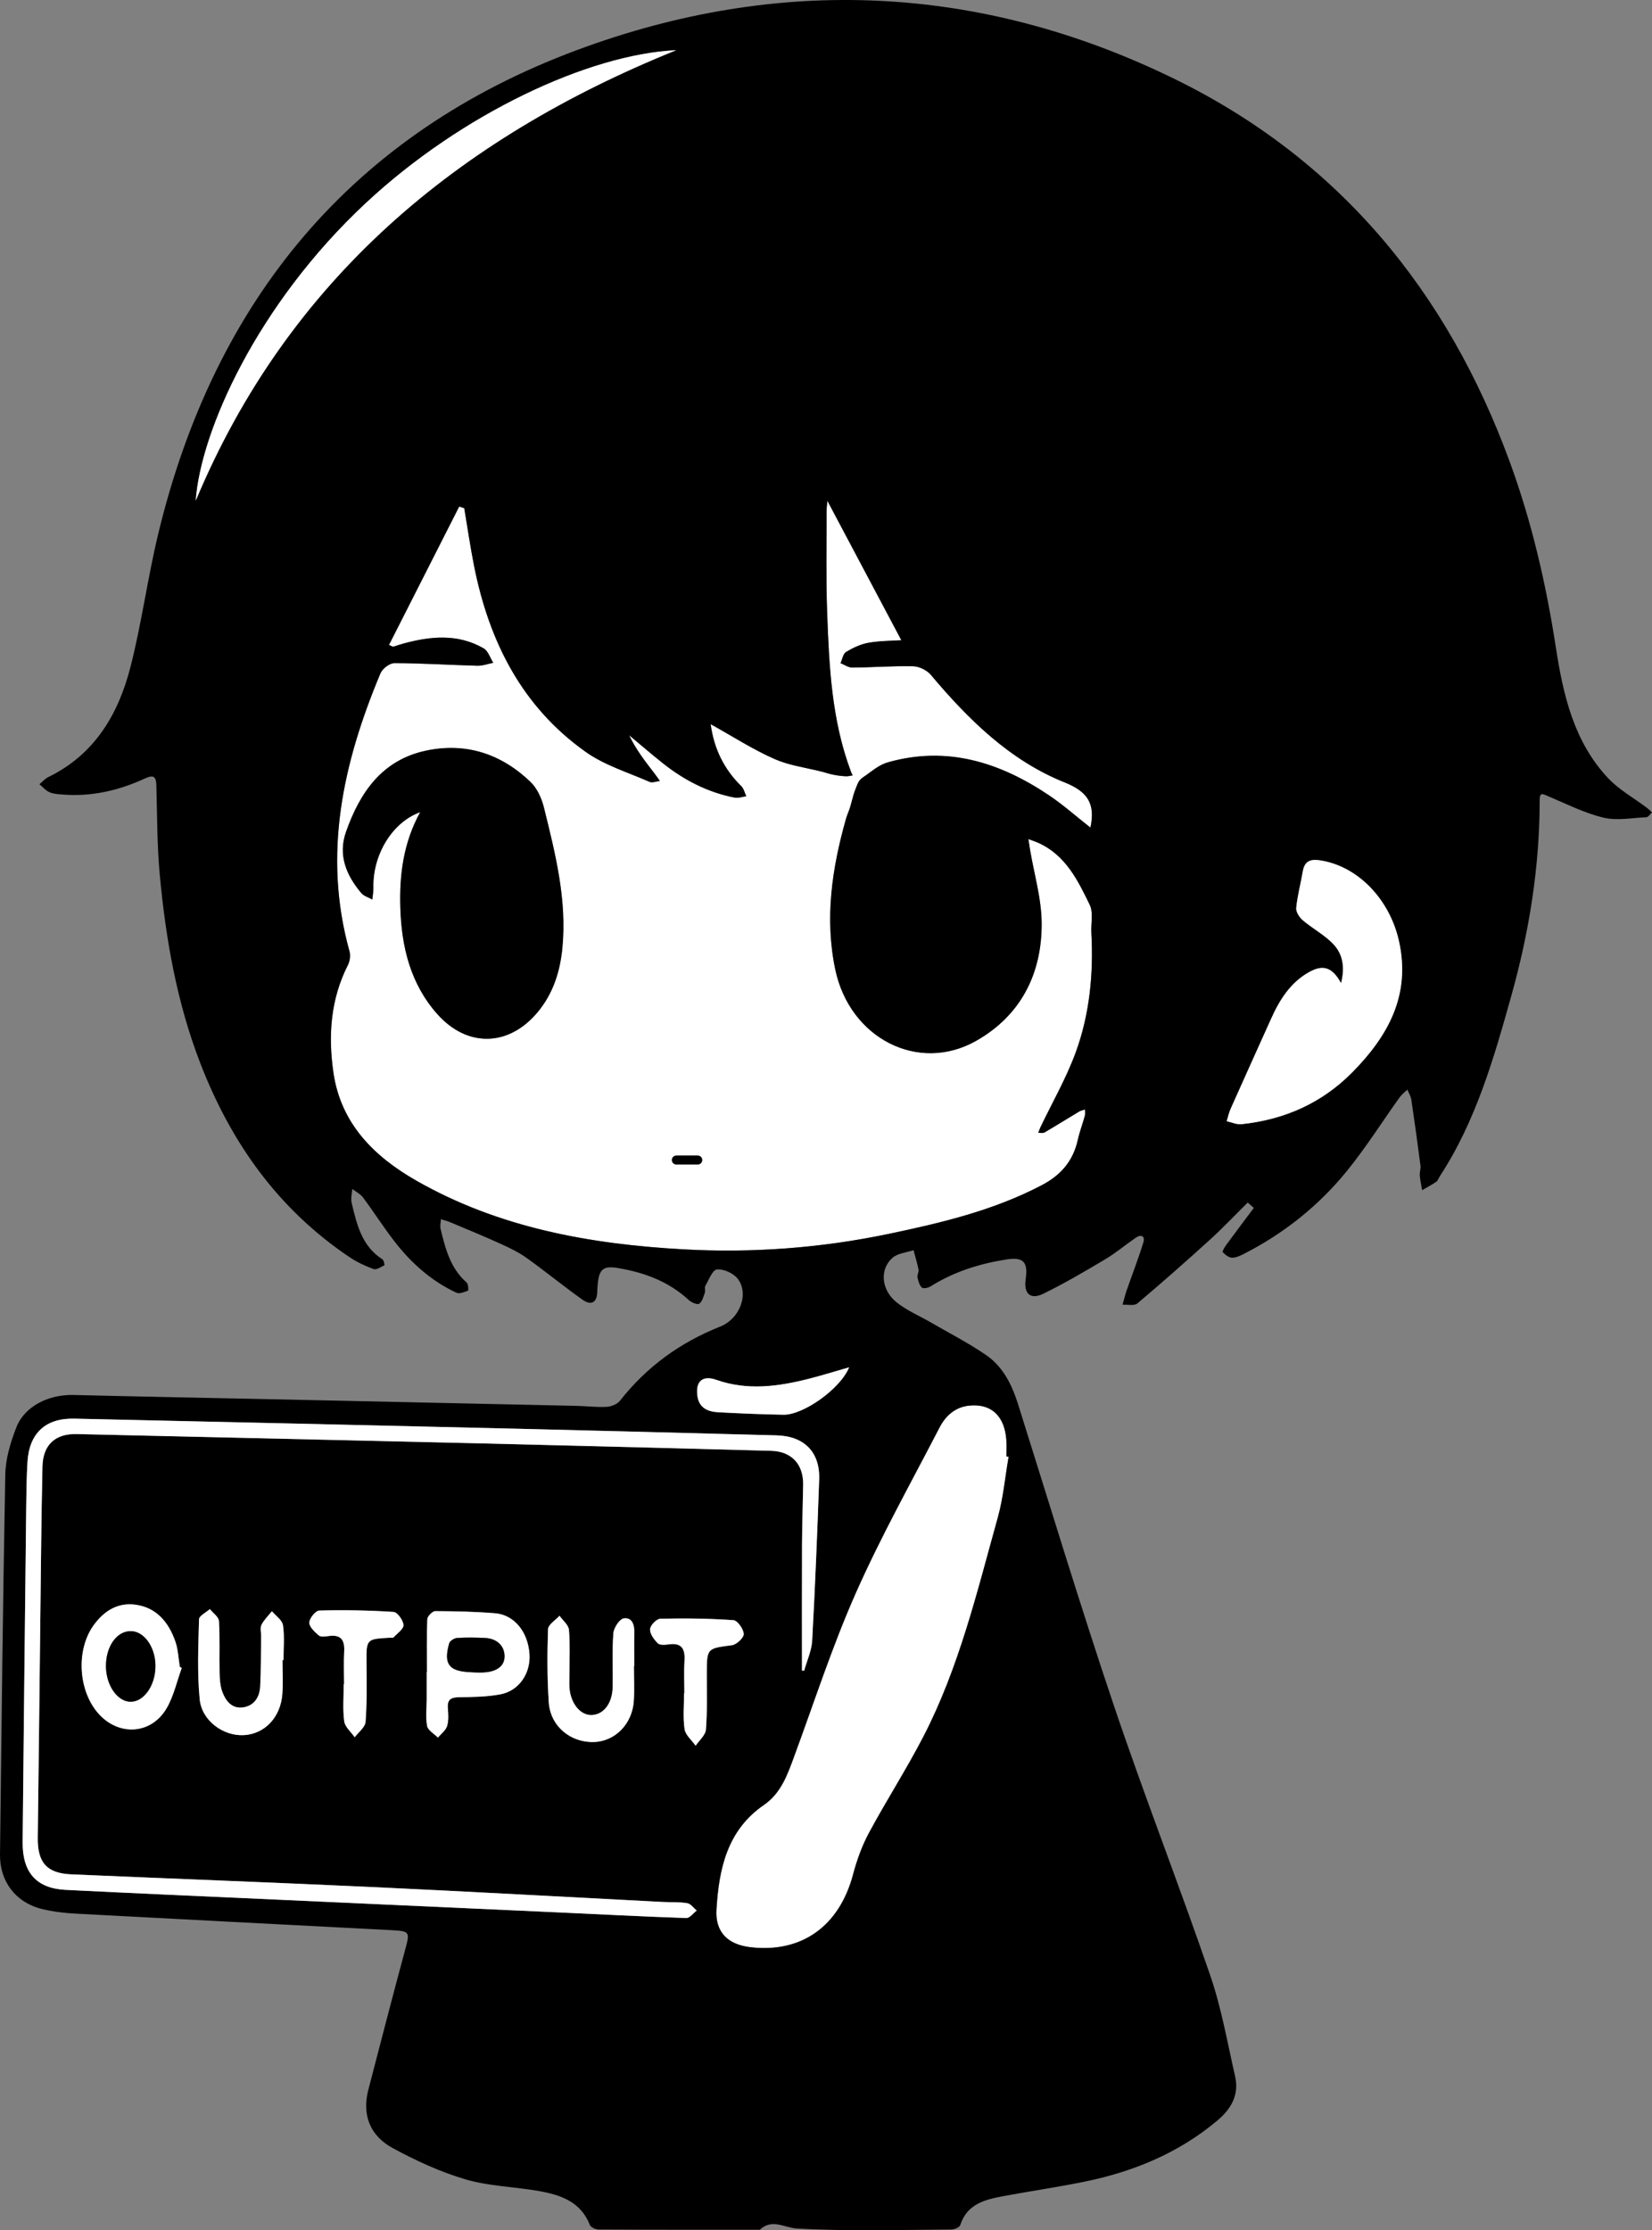 <?xml version="1.0" encoding="utf-8"?>
<!-- Generator: Adobe Illustrator 16.0.3, SVG Export Plug-In . SVG Version: 6.00 Build 0)  -->
<!DOCTYPE svg PUBLIC "-//W3C//DTD SVG 1.1//EN" "http://www.w3.org/Graphics/SVG/1.1/DTD/svg11.dtd">
<svg version="1.1" id="レイヤー_1" xmlns="http://www.w3.org/2000/svg" xmlns:xlink="http://www.w3.org/1999/xlink" x="0px"
	 y="0px" width="549.341px" height="741.463px" viewBox="0 0 549.341 741.463" enable-background="new 0 0 549.341 741.463"
	 xml:space="preserve">
<rect x="0" y="0" width="549.341" height="741.463" fill="#808080" stroke="none"/>
<path fill="#FFFFFF" d="M282.179,269.816c0.963-2.427,1.314-5.047,2.307-7.465c0.009-0.021,0.018-0.043,0.026-0.065
	c0.407-1.005,0.709-2.076,1.42-2.92c0.614-0.729,1.397-1.148,2.156-1.698c2.235-1.619,4.459-3.455,7.163-4.222
	c19.671-5.579,37.226-0.005,53.533,10.932c4.818,3.232,9.188,7.133,13.821,10.774c1.676-7.855-0.809-11.919-8.542-15.015
	c-18.278-7.316-32.021-20.923-44.551-35.798c-1.302-1.546-3.874-2.785-5.888-2.832c-6.729-0.155-13.472,0.384-20.21,0.441
	c-1.297,0.011-2.604-0.951-3.906-1.465c0.59-1.281,0.839-3.128,1.839-3.729c2.299-1.38,4.883-2.611,7.497-3.063
	c3.947-0.683,8.019-0.649,10.881-0.843c-8.169-15.399-16.44-30.99-24.583-46.341c-0.068,0.837-0.274,2.181-0.272,3.524
	c0.016,11.122-0.222,22.254,0.18,33.363c0.648,17.967,1.465,35.941,7.899,53.091c0.197,0.525,0.397,0.949,0.602,1.302
	c-0.765,0.138-1.533,0.327-2.315,0.293c-1.767-0.075-3.563-0.351-5.279-0.776c-0.823-0.205-1.625-0.488-2.445-0.702
	c-0.655-0.17-1.313-0.33-1.973-0.481c-2.356-0.541-4.731-0.999-7.083-1.563c-2.299-0.552-4.583-1.208-6.753-2.155
	c-7.259-3.167-13.989-7.546-21.384-11.649c1.073,7.997,4.337,14.884,10.177,20.605c0.843,0.825,1.124,2.225,1.665,3.359
	c-1.284,0.171-2.634,0.691-3.839,0.458c-8.896-1.717-16.737-5.758-23.793-11.347c-3.839-3.041-7.543-6.253-11.309-9.388
	c2.209,4.695,5.297,8.662,8.371,12.639c0.642,0.831,1.228,1.705,1.84,2.559c-1.151,0.126-2.503,0.708-3.42,0.304
	c-7.168-3.153-14.954-5.507-21.235-9.96c-21.218-15.042-32.118-36.711-37.102-61.706c-1.276-6.401-2.205-12.871-3.293-19.309
	c-0.559-0.188-1.118-0.376-1.677-0.564c-7.774,15.317-15.547,30.636-23.352,46.013c1.18,0.521,1.305,0.629,1.389,0.604
	c1.07-0.326,2.125-0.707,3.203-1.004c9.139-2.516,18.257-3.428,26.885,1.535c1.494,0.859,2.154,3.168,3.2,4.808
	c-1.764,0.343-3.536,1.02-5.288,0.974c-9.198-0.246-18.39-0.848-27.585-0.871c-1.584-0.004-3.986,1.84-4.641,3.403
	c-12.466,29.756-19.263,60.187-10.303,92.373c0.387,1.393,0.145,3.292-0.516,4.594c-5.794,11.405-6.61,23.491-4.813,35.828
	c2.479,17.005,13.632,27.907,27.565,35.864c27.431,15.665,57.743,21.119,88.828,22.835c22.923,1.267,45.712-0.432,68.209-5.135
	c17.492-3.657,34.827-7.767,50.88-16.165c6.506-3.403,10.492-8.118,12.06-15.17c0.593-2.672,1.585-5.254,2.313-7.9
	c0.181-0.662,0.037-1.413,0.042-2.124c-0.636,0.219-1.333,0.335-1.897,0.672c-3.852,2.304-7.655,4.687-11.531,6.949
	c-0.54,0.315-1.386,0.108-2.091,0.144c0.233-0.61,0.426-1.239,0.706-1.828c3.952-8.27,8.58-16.292,11.72-24.858
	c4.687-12.783,5.957-26.249,5.225-39.866c-0.167-3.105,0.71-6.674-0.529-9.237c-3.949-8.158-8.017-16.495-17.014-20.579
	c-1.104-0.501-2.266-0.877-3.401-1.31c0.182,1.161,0.353,2.322,0.546,3.481c1.366,8.198,3.844,16.392,3.873,24.594
	c0.062,16.724-6.928,30.576-21.742,38.989c-19.187,10.896-42.063-0.729-46.895-23.717c-3.564-16.957-1.089-33.734,3.616-50.228
	C281.583,271.302,281.884,270.56,282.179,269.816z M186.996,315.282c-0.777,7.858-3.12,15.15-8.289,21.314
	c-9.599,11.448-23.396,11.718-33.324,0.513c-8.926-10.074-11.871-22.363-12.263-35.382c-0.327-10.841,0.983-21.455,6.605-31.716
	c-9.325,3.346-15.855,14.239-15.563,25.132c0.034,1.3-0.238,2.607-0.369,3.912c-1.243-0.705-2.812-1.136-3.673-2.161
	c-4.986-5.93-7.785-12.621-5.047-20.373c4.621-13.081,11.986-23.849,26.572-26.955c13.303-2.833,25.035,1.074,34.752,10.383
	c2.208,2.114,3.718,5.458,4.471,8.503C184.668,283.814,188.583,299.209,186.996,315.282z"/>
<path fill="#FFFFFF" d="M264.11,583.862c-2.261,6.133-4.361,12.281-10.108,16.23c-12.25,8.415-14.955,21.302-15.758,34.802
	c-0.441,7.415,3.738,11.562,11.125,12.459c17.138,2.08,29.718-6.918,34.296-24.151c1.263-4.755,2.968-9.521,5.293-13.841
	c5.792-10.763,12.434-21.074,18.053-31.92c11.923-23.018,17.883-48.15,24.786-72.905c1.83-6.563,2.432-13.468,3.598-20.216
	c-0.241-0.039-0.482-0.079-0.723-0.119c0-1.75,0.094-3.505-0.016-5.248c-0.516-8.145-5.002-12.398-12.353-11.639
	c-4.659,0.481-7.852,3.364-9.869,7.261c-9.451,18.254-19.522,36.246-27.845,55.009C276.763,547.233,270.802,565.713,264.11,583.862z
	"/>
<path d="M534.819,258.786c-11.455-12.116-15.024-27.796-17.443-43.503c-3.247-21.081-7.997-41.704-15.327-61.714
	c-20.794-56.76-56.85-100.594-111.484-127.328C326.07-5.315,258.971-8.241,192.124,16.548
	C117.036,44.395,71.372,99.764,52.637,177.389c-3.542,14.671-5.513,29.73-9.25,44.344c-4.021,15.726-11.916,29.134-27.359,36.634
	c-1.095,0.532-1.946,1.567-2.91,2.369c1.103,0.909,2.083,2.099,3.343,2.651c1.325,0.581,2.91,0.652,4.395,0.77
	c9.589,0.764,18.66-1.348,27.301-5.322c2.81-1.293,3.748-0.801,3.834,2.26c0.282,9.965,0.22,19.971,1.148,29.881
	c1.995,21.289,5.65,42.233,13.412,62.367c10.217,26.508,25.905,48.632,49.671,64.606c2.465,1.656,5.234,2.959,8.028,3.969
	c0.939,0.339,2.418-0.688,3.565-1.261c0.111-0.056-0.158-1.672-0.629-1.972c-6.891-4.401-8.56-11.643-10.251-18.821
	c-0.338-1.431,0.117-3.049,0.208-4.581c1.209,0.935,2.7,1.659,3.579,2.841c3.58,4.81,6.803,9.891,10.475,14.626
	c5.576,7.191,12.277,13.17,20.605,17.037c0.992,0.461,2.624-0.247,3.844-0.713c0.186-0.071,0.095-2.188-0.464-2.676
	c-5.438-4.757-7.096-11.302-8.677-17.879c-0.238-0.991,0.063-2.112,0.116-3.173c1.042,0.332,2.115,0.588,3.118,1.01
	c5.63,2.369,11.286,4.687,16.847,7.211c2.961,1.345,5.946,2.797,8.577,4.679c6.284,4.495,12.267,9.412,18.572,13.876
	c2.695,1.909,4.783,1.12,4.871-2.629c0.023-0.999,0.092-1.999,0.2-2.993c0.509-4.689,2.015-5.705,6.702-4.92
	c8.806,1.475,16.867,4.475,23.557,10.655c0.867,0.801,2.851,1.626,3.45,1.205c1.006-0.707,1.406-2.374,1.878-3.701
	c0.239-0.672-0.186-1.639,0.144-2.207c1.162-2,2.367-5.318,3.84-5.477c2.2-0.236,5.385,1.181,6.84,2.963
	c3.905,4.782,1.084,13.31-5.755,16.03c-13.371,5.32-24.452,13.376-33.321,24.668c-0.906,1.152-2.906,1.92-4.445,2.004
	c-3.346,0.184-6.721-0.252-10.087-0.327c-32.488-0.72-64.977-1.423-97.465-2.12c-23.244-0.499-46.49-0.929-69.732-1.495
	c-8.292-0.202-16.278,3.78-19.006,10.84c-1.907,4.936-3.542,10.332-3.643,15.554c-0.813,42.127-1.255,84.261-1.759,126.393
	c-0.107,8.941,5.211,15.946,13.88,18.088c3.612,0.893,7.383,1.348,11.107,1.549c34.828,1.877,69.662,3.646,104.494,5.471
	c7.102,0.372,6.915,0.368,5.031,7.33c-4.112,15.192-8.018,30.439-12.007,45.664c-2.236,8.537,0.611,15.439,8.066,19.483
	c7.728,4.191,15.885,7.965,24.292,10.427c7.831,2.293,16.271,2.43,24.381,3.869c7.171,1.272,13.87,3.537,16.909,11.281
	c0.307,0.781,1.894,1.502,2.889,1.507c17.88,0.09,35.76,0.065,53.641,0.065c4.108-3.824,8.09-0.637,12.348-0.398
	c17.076,0.958,34.237,0.422,51.367,0.334c1.005-0.005,2.666-0.721,2.906-1.465c2.282-7.081,8.265-8.506,14.392-9.645
	c8.723-1.62,17.508-2.916,26.207-4.65c16.542-3.297,31.799-9.475,44.886-20.461c4.698-3.944,7.318-8.62,5.907-14.774
	c-2.564-11.184-4.521-22.604-8.232-33.41c-10.345-30.121-21.965-59.808-32.129-89.985c-11.159-33.133-21.289-66.613-31.79-99.967
	c-2.043-6.489-4.987-12.482-10.625-16.36c-5.817-4.001-12.157-7.242-18.279-10.797c-3.87-2.246-8.12-4.012-11.554-6.79
	c-5.114-4.138-5.626-11.001-1.285-14.772c1.741-1.512,4.616-1.72,6.975-2.521c0.567,2.149,1.228,4.281,1.652,6.458
	c0.156,0.802-0.498,1.765-0.338,2.564c0.246,1.216,0.629,2.604,1.45,3.422c0.431,0.43,2.105,0.1,2.896-0.398
	c7.762-4.885,16.282-7.562,25.267-8.965c5.56-0.869,7.194,0.804,6.367,6.539c-0.698,4.847,1.553,6.976,5.919,4.834
	c7.032-3.449,13.815-7.433,20.553-11.444c3.53-2.103,6.707-4.791,10.101-7.13c1.797-1.237,3.206-0.608,2.556,1.524
	c-1.646,5.406-3.719,10.683-5.572,16.028c-0.534,1.541-0.902,3.14-1.347,4.712c1.663-0.107,3.877,0.438,4.902-0.426
	c8.176-6.893,16.202-13.971,24.119-21.164c4.354-3.955,8.405-8.244,12.594-12.383c0.678,0.59,1.357,1.18,2.036,1.769
	c-3.07,4.109-6.16,8.205-9.192,12.343c-0.534,0.729-1.363,2.128-1.142,2.368c0.792,0.852,1.954,1.787,3.022,1.844
	c1.268,0.067,2.662-0.582,3.864-1.192c13.452-6.834,25.063-16.103,34.519-27.777c6.271-7.741,11.615-16.23,17.424-24.35
	c0.692-0.966,1.701-1.705,2.563-2.55c0.451,1.108,1.144,2.182,1.314,3.331c1.089,7.293,2.093,14.599,3.041,21.911
	c0.141,1.082-0.313,2.233-0.224,3.331c0.132,1.627,0.504,3.233,0.774,4.849c1.573-0.914,3.2-1.75,4.691-2.781
	c0.565-0.392,0.806-1.244,1.215-1.872c12.011-18.393,17.962-39.253,23.778-60.043c5.936-21.213,9.423-42.917,9.404-65.056
	c-0.003-2.696,1.106-1.942,2.742-1.255c6.077,2.55,12.062,5.61,18.403,7.141c4.52,1.091,9.561,0.103,14.361-0.126
	c0.64-0.031,1.233-1.055,1.849-1.618c-0.602-0.534-1.171-1.113-1.813-1.596C543.267,265.269,538.432,262.606,534.819,258.786z
	 M65.089,166.44c1.622-22.967,20.341-65.172,56.623-98.986c31.789-29.627,74.131-49.424,103.15-50.765
	C151.958,46.09,95.759,93.106,65.089,166.44z M238.225,458.755c10.362,3.644,20.662,2.213,30.925-0.411
	c4.28-1.094,8.502-2.412,13.198-3.756c-2.859,7.11-15.212,15.872-21.824,15.755c-7.229-0.128-14.458-0.431-21.678-0.82
	c-3.459-0.187-6.404-1.413-6.941-5.447C231.253,459.175,233.662,457.15,238.225,458.755z M228.218,637.674
	c-14.238-0.486-28.465-1.232-42.698-1.882c-30.839-1.408-61.68-2.796-92.52-4.199c-23.721-1.078-47.446-2.099-71.162-3.284
	c-9.735-0.486-14.409-5.77-14.311-15.925c0.359-37.126,0.772-74.253,1.19-111.379c0.057-4.997,0.116-10.001,0.421-14.987
	c0.583-9.519,6.006-14.579,15.528-14.37c48.991,1.073,97.98,2.186,146.969,3.343c28.868,0.682,57.733,1.469,86.599,2.213
	c9.197,0.238,14.49,5.563,14.166,14.693c-0.634,17.847-1.347,35.693-2.326,53.523c-0.186,3.389-1.749,6.701-2.676,10.049
	c-0.239-0.03-0.478-0.06-0.717-0.09c0-13.959-0.041-27.919,0.018-41.877c0.029-6.625,0.27-13.247,0.373-19.871
	c0.107-6.867-3.863-11.113-10.691-11.295c-31.235-0.827-62.47-1.659-93.707-2.404c-45.735-1.091-91.473-2.107-137.209-3.162
	c-7.031-0.162-11.19,3.51-11.35,10.819c-0.391,17.87-0.526,35.747-0.741,53.623c-0.279,23.241-0.511,46.482-0.816,69.724
	c-0.109,8.262,2.953,11.858,11.133,12.214c33.463,1.452,66.937,2.683,100.396,4.238c32.085,1.492,64.155,3.29,96.232,4.942
	c2.745,0.142,5.532-0.03,8.222,0.414c1.149,0.189,2.099,1.589,3.14,2.439C230.525,636.054,229.343,637.712,228.218,637.674z
	 M210.914,553.866h-0.111c0,3.868,0.202,7.75-0.042,11.604c-0.486,7.696-6.237,13.486-13.294,13.687
	c-7.802,0.222-14.461-5.292-14.985-13.206c-0.533-8.077-0.521-16.211-0.24-24.303c0.054-1.534,2.482-2.985,3.815-4.475
	c1.097,1.567,3.005,3.07,3.138,4.716c0.412,5.084,0.146,10.223,0.145,15.34c-0.001,1.248-0.067,2.5,0.01,3.742
	c0.323,5.145,3.433,9.144,7.113,9.215c4.068,0.078,7.143-3.684,7.265-9.223c0.132-5.987-0.219-12.002,0.236-17.959
	c0.139-1.82,2.08-4.777,3.485-4.958c2.854-0.367,3.566,2.298,3.492,4.962C210.838,546.624,210.914,550.246,210.914,553.866z
	 M148.92,567.895c0.156,1.981,0.312,4.11-0.254,5.951c-0.447,1.455-1.991,2.571-3.049,3.838c-1.249-1.269-3.291-2.383-3.576-3.841
	c-0.564-2.886-0.155-5.961-0.152-8.958s0-5.994,0-8.992h0.083c0-5.866-0.125-11.738,0.125-17.594
	c0.041-0.965,1.726-2.659,2.648-2.657c6.613,0.018,13.242,0.177,19.833,0.703c6.436,0.514,11.012,6.206,11.487,13.636
	c0.407,6.346-3.471,12.146-9.665,13.32c-4.496,0.853-9.177,0.894-13.78,0.961C149.938,564.302,148.696,565.044,148.92,567.895z
	 M121.876,552.998c0.051,6.491,0.173,13.003-0.318,19.462c-0.136,1.786-2.347,3.414-3.605,5.114
	c-1.218-1.765-3.236-3.423-3.489-5.316c-0.539-4.048-0.165-8.219-0.165-12.339h0.116c0-3.621-0.158-7.25,0.043-10.86
	c0.212-3.819-1.086-5.718-5.155-5.138c-1.093,0.155-2.607,0.385-3.282-0.185c-1.372-1.159-3.195-2.859-3.162-4.297
	c0.033-1.421,2.098-3.964,3.324-3.996c8.227-0.214,16.48-0.08,24.691,0.462c1.275,0.083,3.208,2.784,3.296,4.36
	c0.074,1.313-2.089,2.775-3.326,4.113c-0.185,0.2-0.72,0.082-1.093,0.102C121.745,544.897,121.813,544.896,121.876,552.998z
	 M93.891,563.148c-0.559,7.812-5.897,13.372-12.847,13.721c-6.797,0.342-13.947-4.763-14.644-11.966
	c-0.849-8.78-0.457-17.697-0.216-26.545c0.032-1.165,2.346-2.269,3.603-3.4c1.054,1.327,2.935,2.604,3.02,3.99
	c0.352,5.728,0.086,11.489,0.208,17.235c0.044,2.094,0.197,4.301,0.899,6.239c1.114,3.075,3.179,5.731,6.875,5.225
	c3.724-0.509,5.533-3.409,5.728-6.916c0.311-5.608,0.224-11.239,0.305-16.859c0.018-1.25-0.371-2.706,0.14-3.702
	c0.85-1.656,2.275-3.019,3.458-4.504c1.284,1.542,3.427,2.956,3.676,4.65c0.559,3.792,0.175,7.722,0.175,11.596h-0.334
	C93.937,555.659,94.158,559.42,93.891,563.148z M60.435,554.54c-1.639,4.493-2.667,9.345-5.043,13.406
	c-5.142,8.791-16.043,9.35-22.763,1.632c-6.664-7.653-7.396-21.15-1.417-29.347c3.447-4.726,8.095-7.625,14.134-6.686
	c6.924,1.076,10.766,5.971,12.95,12.163c0.936,2.654,1.02,5.608,1.491,8.426C60.004,554.269,60.22,554.405,60.435,554.54z
	 M234.743,575.007c-0.147,1.87-2.226,3.59-3.419,5.379c-1.283-1.827-3.382-3.531-3.677-5.506c-0.585-3.909-0.173-7.968-0.173-11.964
	h0.1c0-3.622-0.173-7.255,0.047-10.863c0.241-3.95-0.998-5.981-5.298-5.354c-1.195,0.174-2.931,0.293-3.601-0.378
	c-1.246-1.248-2.633-3.135-2.552-4.681c0.067-1.27,2.156-3.447,3.388-3.474c8.108-0.176,16.241-0.091,24.326,0.479
	c1.339,0.095,3.354,2.943,3.43,4.593c0.057,1.235-2.38,3.532-3.918,3.735c-8.351,1.094-8.353,0.92-8.363,9.688
	C235.024,562.781,235.221,568.922,234.743,575.007z M312.435,474.575c2.017-3.896,5.21-6.779,9.869-7.261
	c7.351-0.76,11.837,3.494,12.353,11.639c0.109,1.743,0.016,3.498,0.016,5.248c0.24,0.04,0.481,0.08,0.723,0.119
	c-1.166,6.748-1.768,13.653-3.598,20.216c-6.903,24.755-12.863,49.888-24.786,72.905c-5.619,10.846-12.261,21.157-18.053,31.92
	c-2.325,4.319-4.03,9.086-5.293,13.841c-4.578,17.233-17.158,26.231-34.296,24.151c-7.387-0.897-11.566-5.044-11.125-12.459
	c0.803-13.5,3.508-26.387,15.758-34.802c5.747-3.949,7.847-10.098,10.108-16.23c6.692-18.148,12.652-36.629,20.48-54.278
	C292.913,510.821,302.984,492.829,312.435,474.575z M277.747,322.3c4.832,22.989,27.708,34.613,46.895,23.717
	c14.814-8.413,21.803-22.265,21.742-38.989c-0.029-8.202-2.507-16.396-3.873-24.594c-0.193-1.159-0.364-2.321-0.546-3.481
	c1.136,0.433,2.298,0.809,3.401,1.31c8.997,4.084,13.064,12.421,17.014,20.579c1.239,2.563,0.362,6.132,0.529,9.237
	c0.732,13.617-0.538,27.083-5.225,39.866c-3.14,8.566-7.768,16.589-11.72,24.858c-0.28,0.589-0.473,1.218-0.706,1.828
	c0.705-0.035,1.551,0.172,2.091-0.144c3.876-2.263,7.68-4.646,11.531-6.949c0.564-0.337,1.262-0.453,1.897-0.672
	c-0.005,0.711,0.139,1.462-0.042,2.124c-0.728,2.646-1.72,5.229-2.313,7.9c-1.567,7.052-5.554,11.767-12.06,15.17
	c-16.053,8.398-33.388,12.508-50.88,16.165c-22.497,4.703-45.286,6.401-68.209,5.135c-31.085-1.716-61.397-7.17-88.828-22.835
	c-13.933-7.957-25.086-18.859-27.565-35.864c-1.798-12.337-0.982-24.423,4.813-35.828c0.661-1.302,0.903-3.201,0.516-4.594
	c-8.96-32.186-2.163-62.617,10.303-92.373c0.655-1.563,3.057-3.408,4.641-3.403c9.195,0.023,18.387,0.625,27.585,0.871
	c1.752,0.046,3.524-0.631,5.288-0.974c-1.046-1.64-1.706-3.949-3.2-4.808c-8.627-4.963-17.746-4.051-26.885-1.535
	c-1.079,0.297-2.133,0.678-3.203,1.004c-0.083,0.025-0.209-0.083-1.389-0.604c7.804-15.377,15.578-30.696,23.352-46.013
	c0.559,0.188,1.118,0.376,1.677,0.564c1.088,6.438,2.017,12.908,3.293,19.309c4.984,24.995,15.884,46.664,37.102,61.706
	c6.281,4.453,14.067,6.808,21.235,9.96c0.917,0.404,2.269-0.178,3.42-0.304c-0.612-0.854-1.198-1.728-1.84-2.559
	c-3.073-3.977-6.162-7.943-8.371-12.639c3.766,3.135,7.469,6.347,11.309,9.388c7.056,5.588,14.896,9.629,23.793,11.347
	c1.205,0.233,2.556-0.287,3.839-0.458c-0.541-1.134-0.821-2.534-1.665-3.359c-5.839-5.721-9.104-12.608-10.177-20.605
	c7.395,4.103,14.125,8.481,21.384,11.649c2.17,0.947,4.454,1.603,6.753,2.155c2.351,0.564,4.726,1.022,7.083,1.563
	c0.66,0.151,1.318,0.311,1.973,0.481c0.821,0.214,1.622,0.497,2.445,0.702c1.716,0.425,3.512,0.701,5.279,0.776
	c0.782,0.033,1.55-0.156,2.315-0.293c-0.205-0.353-0.405-0.777-0.602-1.302c-6.435-17.15-7.251-35.124-7.899-53.091
	c-0.401-11.109-0.164-22.241-0.18-33.363c-0.002-1.343,0.205-2.687,0.272-3.524c8.144,15.351,16.415,30.942,24.583,46.341
	c-2.863,0.193-6.934,0.16-10.881,0.843c-2.614,0.452-5.198,1.684-7.497,3.063c-1,0.6-1.249,2.448-1.839,3.729
	c1.302,0.514,2.608,1.476,3.906,1.465c6.739-0.057,13.481-0.596,20.21-0.441c2.015,0.047,4.586,1.286,5.888,2.832
	c12.53,14.875,26.273,28.481,44.551,35.798c7.733,3.096,10.218,7.159,8.542,15.015c-4.634-3.642-9.003-7.542-13.821-10.774
	c-16.307-10.938-33.861-16.511-53.533-10.932c-2.704,0.767-4.928,2.604-7.163,4.222c-0.759,0.55-1.542,0.969-2.156,1.698
	c-0.711,0.844-1.014,1.916-1.42,2.92c-0.009,0.022-0.018,0.043-0.026,0.065c-0.993,2.418-1.343,5.038-2.307,7.465
	c-0.295,0.743-0.596,1.486-0.816,2.256C276.658,288.566,274.183,305.344,277.747,322.3z M449.711,356.465
	c-10.182,10.32-22.625,15.775-36.886,17.287c-1.582,0.168-3.267-0.634-4.903-0.986c0.426-1.373,0.719-2.806,1.3-4.111
	c4.472-10.033,9.003-20.04,13.511-30.059c2.816-6.26,6.4-11.939,12.577-15.4c4.635-2.597,7.705-1.667,10.627,3.667
	c1.403-5.374,0.521-9.701-2.514-12.932c-2.916-3.103-6.902-5.174-10.19-7.967c-1.131-0.96-2.327-2.802-2.197-4.113
	c0.403-4.082,1.501-8.091,2.188-12.152c0.566-3.345,2.447-4.146,5.607-3.682c12.582,1.848,23.301,12.87,26.401,27.021
	C469.126,330.803,461.632,344.379,449.711,356.465z"/>
<path fill="#FFFFFF" d="M228.541,632.745c-2.69-0.444-5.477-0.272-8.222-0.414c-32.077-1.652-64.147-3.45-96.232-4.942
	c-33.458-1.556-66.932-2.786-100.396-4.238c-8.18-0.355-11.242-3.952-11.133-12.214c0.305-23.241,0.537-46.482,0.816-69.724
	c0.215-17.876,0.35-35.753,0.741-53.623c0.16-7.31,4.319-10.981,11.35-10.819c45.736,1.055,91.474,2.071,137.209,3.162
	c31.237,0.745,62.472,1.577,93.707,2.404c6.829,0.182,10.799,4.428,10.691,11.295c-0.104,6.624-0.344,13.246-0.373,19.871
	c-0.059,13.958-0.018,27.918-0.018,41.877c0.239,0.03,0.478,0.06,0.717,0.09c0.927-3.348,2.49-6.66,2.676-10.049
	c0.979-17.83,1.691-35.677,2.326-53.523c0.325-9.131-4.968-14.455-14.166-14.693c-28.866-0.744-57.731-1.531-86.599-2.213
	c-48.988-1.157-97.978-2.27-146.969-3.343c-9.522-0.209-14.945,4.852-15.528,14.37c-0.305,4.986-0.364,9.99-0.421,14.987
	c-0.418,37.126-0.832,74.253-1.19,111.379c-0.098,10.155,4.576,15.438,14.311,15.925c23.716,1.186,47.44,2.206,71.162,3.284
	c30.84,1.403,61.681,2.791,92.52,4.199c14.232,0.649,28.46,1.396,42.698,1.882c1.125,0.038,2.307-1.62,3.462-2.49
	C230.64,634.333,229.69,632.934,228.541,632.745z"/>
<path fill="#FFFFFF" d="M438.831,286.016c-3.16-0.464-5.041,0.337-5.607,3.682c-0.688,4.062-1.785,8.07-2.188,12.152
	c-0.13,1.312,1.066,3.153,2.197,4.113c3.288,2.792,7.274,4.864,10.19,7.967c3.034,3.231,3.917,7.558,2.514,12.932
	c-2.922-5.334-5.992-6.264-10.627-3.667c-6.177,3.461-9.761,9.14-12.577,15.4c-4.508,10.019-9.039,20.025-13.511,30.059
	c-0.581,1.306-0.874,2.738-1.3,4.111c1.637,0.353,3.321,1.154,4.903,0.986c14.261-1.512,26.704-6.967,36.886-17.287
	c11.921-12.085,19.415-25.662,15.521-43.428C462.132,298.886,451.413,287.864,438.831,286.016z"/>
<path fill="#FFFFFF" d="M224.863,16.689c-29.019,1.341-71.361,21.138-103.15,50.765c-36.282,33.813-55.001,76.019-56.623,98.986
	C95.759,93.106,151.958,46.09,224.863,16.689z"/>
<path fill="#FFFFFF" d="M152.622,564.262c4.604-0.067,9.284-0.108,13.78-0.961c6.194-1.174,10.071-6.975,9.665-13.32
	c-0.476-7.43-5.051-13.122-11.487-13.636c-6.592-0.526-13.221-0.686-19.833-0.703c-0.922-0.002-2.607,1.692-2.648,2.657
	c-0.25,5.855-0.125,11.728-0.125,17.594h-0.083c0,2.998,0.002,5.995,0,8.992s-0.412,6.072,0.152,8.958
	c0.285,1.458,2.328,2.572,3.576,3.841c1.058-1.267,2.602-2.383,3.049-3.838c0.566-1.841,0.411-3.97,0.254-5.951
	C148.696,565.044,149.938,564.302,152.622,564.262z M149.367,546.358c0.228-0.805,1.667-1.728,2.598-1.791
	c3.095-0.208,6.22-0.15,9.325-0.004c3.757,0.176,6.397,2.415,6.485,5.958c0.091,3.652-2.984,5.161-6.39,5.464
	c-1.603,0.143-3.229,0.024-3.737,0.024c-1.233-0.071-1.357-0.079-1.481-0.085C149.247,555.598,147.44,553.161,149.367,546.358z"/>
<path fill="#FFFFFF" d="M45.347,533.545c-6.04-0.939-10.687,1.96-14.134,6.686c-5.979,8.196-5.247,21.693,1.417,29.347
	c6.719,7.718,17.621,7.159,22.763-1.632c2.376-4.062,3.404-8.913,5.043-13.406c-0.215-0.135-0.431-0.271-0.647-0.405
	c-0.471-2.817-0.555-5.771-1.491-8.426C56.113,539.516,52.271,534.622,45.347,533.545z M43.493,565.764
	c-4.263,0.036-8.015-5.099-8.248-11.285c-0.005-0.125-0.007-0.249-0.009-0.374c-0.094-6.681,3.599-11.91,8.34-11.81
	c4.574,0.097,8.33,5.719,8.106,12.134C51.467,560.618,47.776,565.727,43.493,565.764z"/>
<path fill="#FFFFFF" d="M94.096,540.316c-0.25-1.694-2.393-3.108-3.676-4.65c-1.183,1.485-2.608,2.848-3.458,4.504
	c-0.511,0.996-0.123,2.452-0.14,3.702c-0.081,5.62,0.006,11.251-0.305,16.859c-0.195,3.507-2.004,6.407-5.728,6.916
	c-3.696,0.507-5.761-2.149-6.875-5.225c-0.702-1.938-0.855-4.146-0.899-6.239c-0.122-5.746,0.145-11.508-0.208-17.235
	c-0.085-1.387-1.965-2.663-3.02-3.99c-1.257,1.132-3.571,2.235-3.603,3.4c-0.241,8.848-0.633,17.765,0.216,26.545
	c0.697,7.203,7.847,12.308,14.644,11.966c6.95-0.349,12.288-5.909,12.847-13.721c0.267-3.728,0.046-7.489,0.046-11.236h0.334
	C94.271,548.038,94.655,544.108,94.096,540.316z"/>
<path fill="#FFFFFF" d="M207.448,538.045c-1.405,0.181-3.346,3.138-3.485,4.958c-0.455,5.957-0.104,11.972-0.236,17.959
	c-0.123,5.539-3.197,9.301-7.265,9.223c-3.68-0.071-6.79-4.07-7.113-9.215c-0.078-1.242-0.011-2.494-0.01-3.742
	c0.002-5.117,0.267-10.256-0.145-15.34c-0.133-1.646-2.042-3.148-3.138-4.716c-1.333,1.489-3.762,2.94-3.815,4.475
	c-0.281,8.092-0.293,16.226,0.24,24.303c0.523,7.914,7.183,13.428,14.985,13.206c7.057-0.2,12.808-5.99,13.294-13.687
	c0.244-3.854,0.042-7.735,0.042-11.604h0.111c0-3.62-0.076-7.242,0.026-10.858C211.014,540.343,210.302,537.678,207.448,538.045z"/>
<path fill="#FFFFFF" d="M243.395,546.973c1.539-0.203,3.975-2.5,3.918-3.735c-0.076-1.649-2.09-4.498-3.43-4.593
	c-8.085-0.569-16.218-0.654-24.326-0.479c-1.231,0.026-3.321,2.204-3.388,3.474c-0.081,1.546,1.307,3.433,2.552,4.681
	c0.669,0.671,2.405,0.552,3.601,0.378c4.3-0.627,5.539,1.404,5.298,5.354c-0.22,3.608-0.047,7.241-0.047,10.863h-0.1
	c0,3.996-0.412,8.055,0.173,11.964c0.295,1.975,2.394,3.679,3.677,5.506c1.193-1.789,3.271-3.509,3.419-5.379
	c0.478-6.085,0.281-12.227,0.289-18.346C235.042,547.893,235.044,548.067,243.395,546.973z"/>
<path fill="#FFFFFF" d="M129.752,544.48c0.373-0.02,0.908,0.099,1.093-0.102c1.236-1.338,3.4-2.8,3.326-4.113
	c-0.088-1.576-2.021-4.277-3.296-4.36c-8.211-0.542-16.464-0.676-24.691-0.462c-1.226,0.032-3.291,2.575-3.324,3.996
	c-0.034,1.438,1.79,3.138,3.162,4.297c0.675,0.569,2.188,0.34,3.282,0.185c4.068-0.58,5.367,1.318,5.155,5.138
	c-0.201,3.61-0.043,7.239-0.043,10.86H114.3c0,4.12-0.375,8.291,0.165,12.339c0.253,1.894,2.271,3.552,3.489,5.316
	c1.259-1.7,3.47-3.328,3.605-5.114c0.491-6.459,0.369-12.971,0.318-19.462C121.813,544.896,121.745,544.897,129.752,544.48z"/>
<path fill="#FFFFFF" d="M238.847,469.523c7.22,0.39,14.449,0.692,21.678,0.82c6.612,0.117,18.964-8.645,21.824-15.755
	c-4.696,1.344-8.918,2.662-13.198,3.756c-10.263,2.624-20.563,4.055-30.925,0.411c-4.563-1.605-6.972,0.42-6.319,5.32
	C232.443,468.11,235.388,469.336,238.847,469.523z"/>
<path d="M176.397,259.95c-9.717-9.309-21.449-13.217-34.752-10.383c-14.586,3.106-21.951,13.874-26.572,26.955
	c-2.738,7.751,0.061,14.443,5.047,20.373c0.862,1.025,2.431,1.456,3.673,2.161c0.13-1.304,0.403-2.612,0.369-3.912
	c-0.292-10.893,6.237-21.786,15.563-25.132c-5.622,10.262-6.932,20.875-6.605,31.716c0.393,13.019,3.337,25.308,12.263,35.382
	c9.928,11.205,23.726,10.935,33.324-0.513c5.168-6.164,7.512-13.456,8.289-21.314c1.587-16.073-2.327-31.468-6.127-46.83
	C180.115,265.408,178.605,262.063,176.397,259.95z"/>
<path d="M156.167,555.924c0.124,0.006,0.249,0.014,1.481,0.085c0.507,0,2.134,0.118,3.737-0.024c3.405-0.303,6.48-1.812,6.39-5.464
	c-0.088-3.543-2.728-5.782-6.485-5.958c-3.104-0.146-6.229-0.204-9.325,0.004c-0.931,0.063-2.37,0.986-2.598,1.791
	C147.44,553.161,149.247,555.598,156.167,555.924z"/>
<path d="M43.576,542.295c-4.741-0.101-8.434,5.129-8.34,11.81c0.002,0.125,0.004,0.249,0.009,0.374
	c0.232,6.187,3.985,11.321,8.248,11.285c4.283-0.037,7.974-5.146,8.189-11.335C51.906,548.014,48.15,542.392,43.576,542.295z"/>
<line fill="none" stroke="#000000" stroke-width="3" stroke-linecap="round" stroke-linejoin="round" x1="224.904" y1="385.665" x2="232.029" y2="385.665"/>
</svg>
